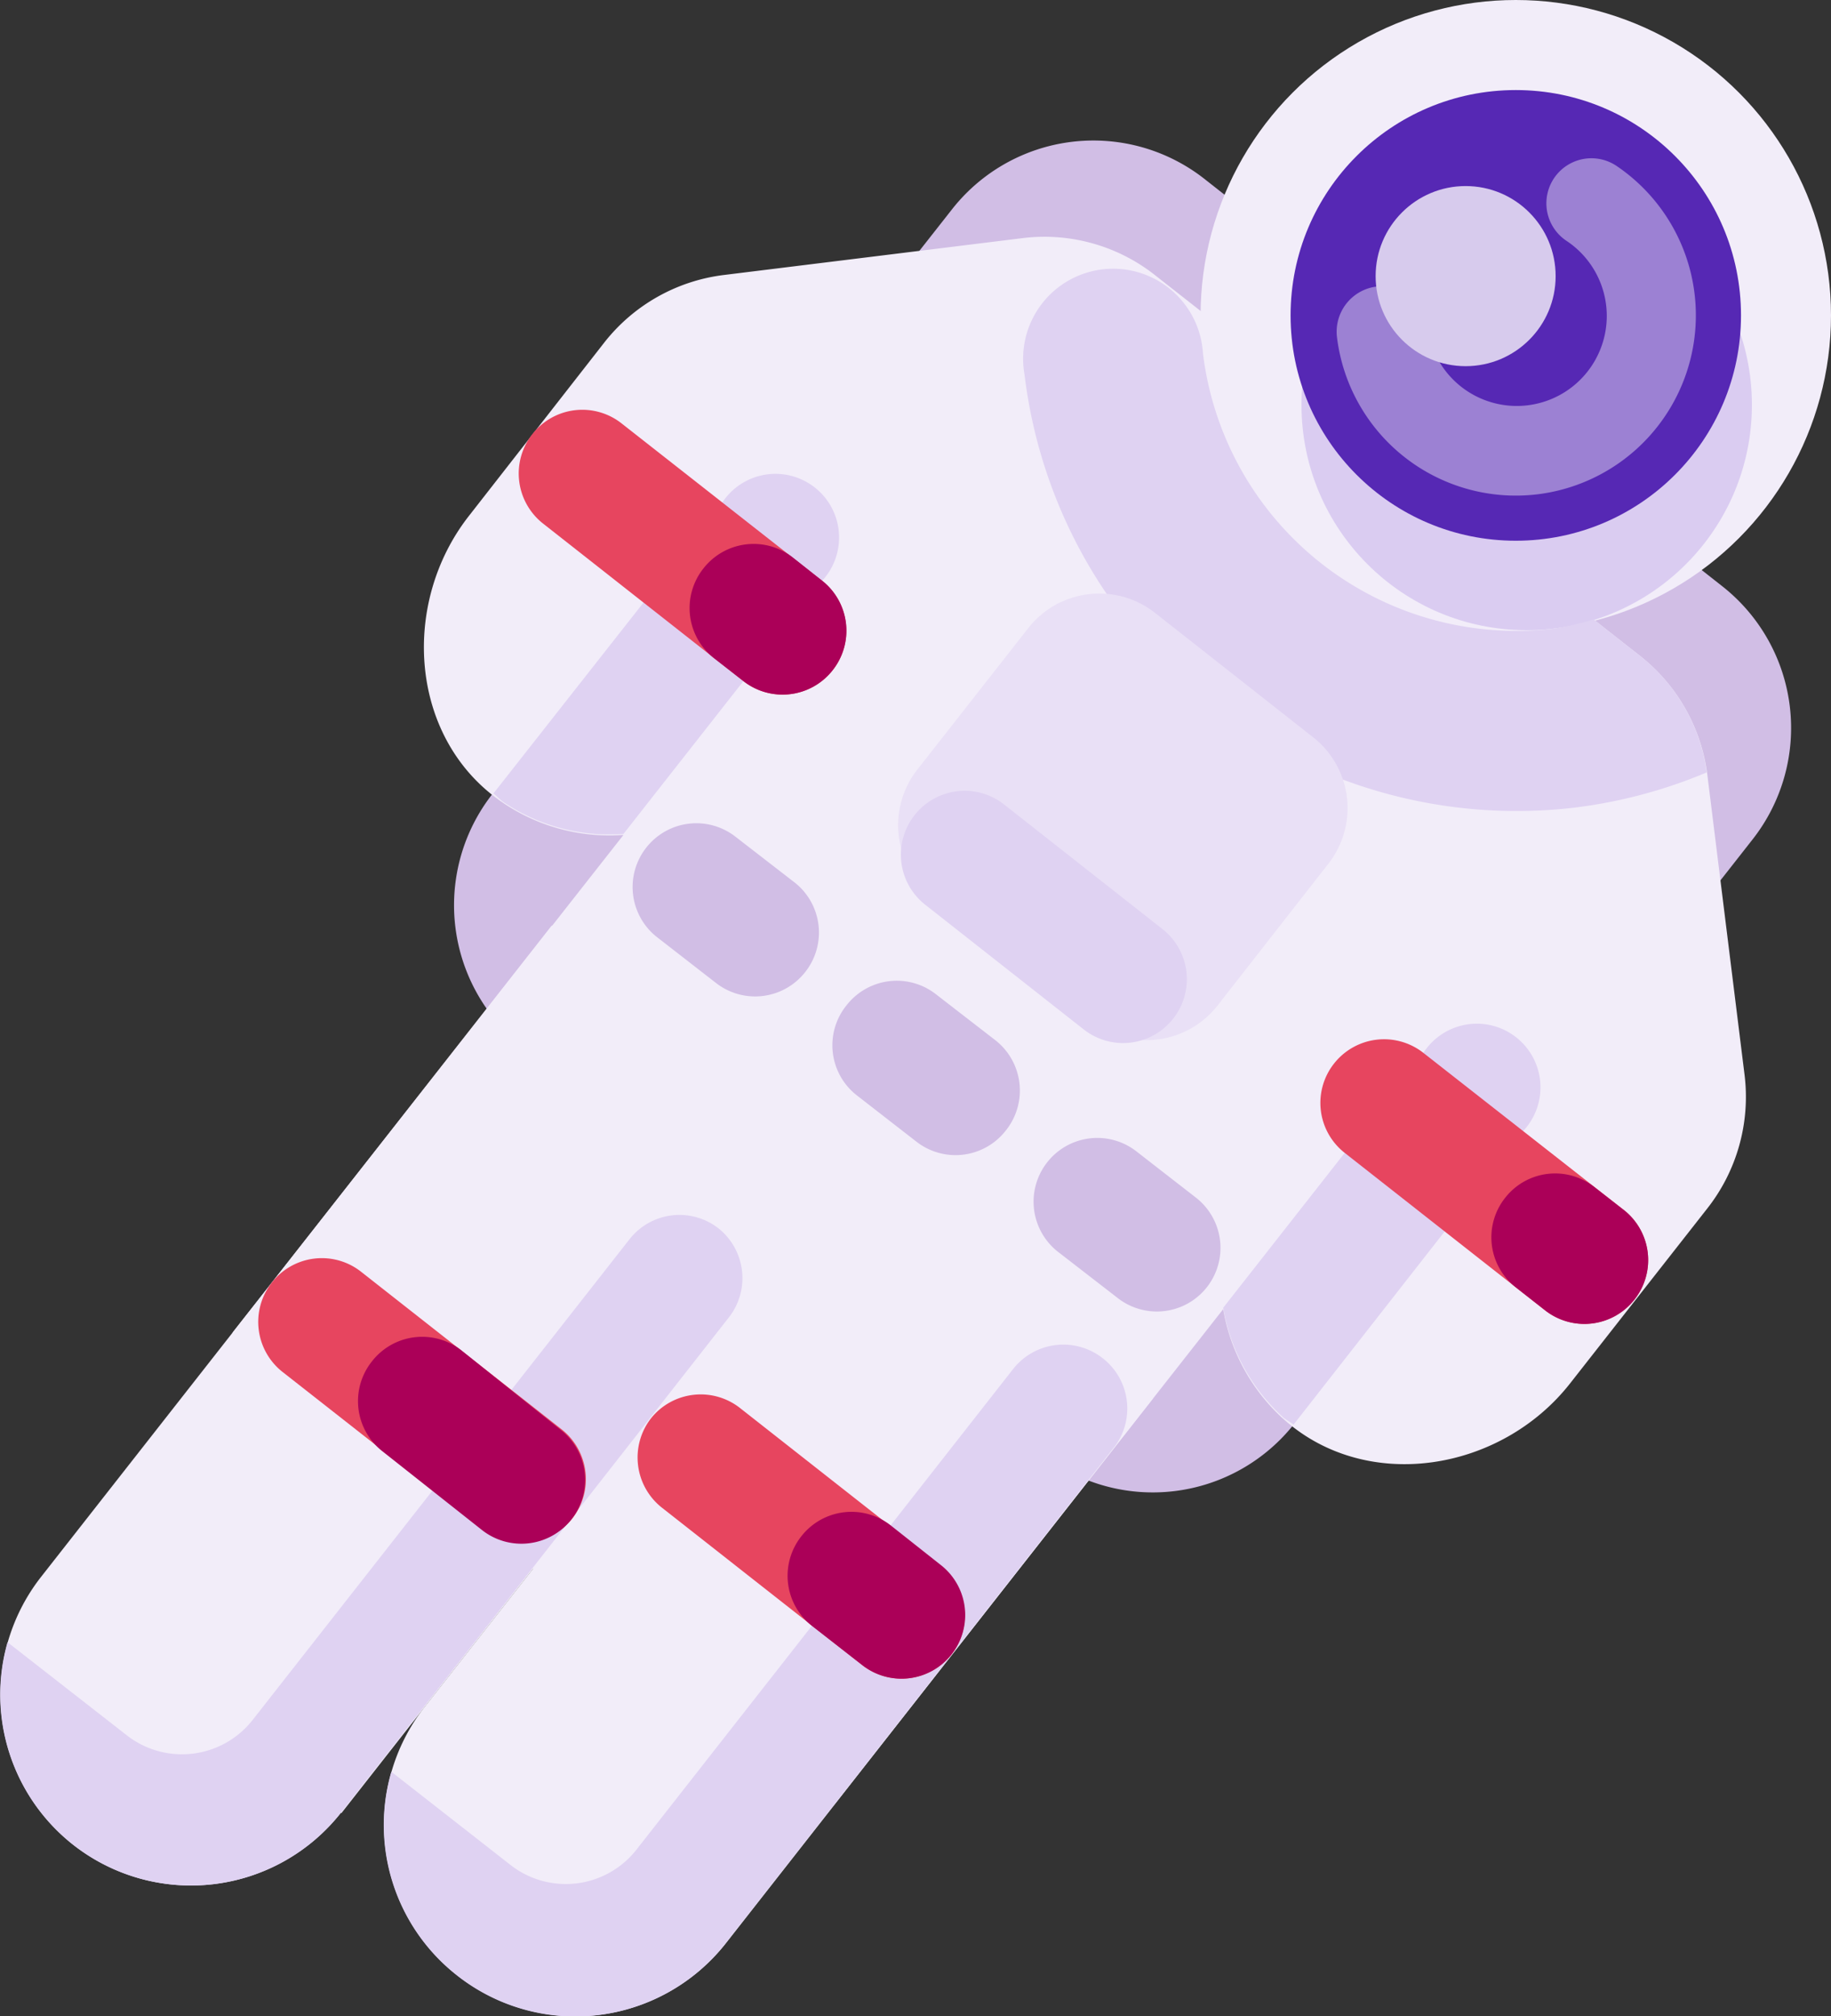 <svg xmlns="http://www.w3.org/2000/svg" viewBox="0 0 92.36 101.64"><rect x="0" y="0" width="92.36" height="101.64" fill="#333333" stroke="none"/><defs><style>.cls-1{fill:#d1bee5;}.cls-2{fill:#f2edf9;}.cls-3{fill:#daccf1;}.cls-4{fill:#dfd2f2;}.cls-5{fill:#5628b4;}.cls-6{fill:#9c81d3;}.cls-7{fill:#e7455f;}.cls-8{fill:#ab0058;}.cls-9{fill:#e9e0f6;}.cls-10{fill:#d7cbed;}</style></defs><title>person2</title><g id="Layer_2" data-name="Layer 2"><g id="Layer_4" data-name="Layer 4"><path class="cls-1" d="M24.86,40,48,10.58A9.07,9.07,0,0,1,60.73,9L86.87,29.55a9.09,9.09,0,0,1,1.54,12.76L65.3,71.76A9.09,9.09,0,0,1,52.54,73.3L26.4,52.8A9.09,9.09,0,0,1,24.86,40Z"/><path class="cls-2" d="M51.62,12,36.54,13.86a9.08,9.08,0,0,0-6.06,3.41L23.66,26c-3.5,4.46-3,11.32,1.74,14.49a9.56,9.56,0,0,0,6.05,1.6L11.73,67.18,42.06,91l19.64-25a9.65,9.65,0,0,0,3,5.5c4.2,3.81,11,2.7,14.5-1.76l6.89-8.78A9.1,9.1,0,0,0,88,54.19L86.13,39.12a9.08,9.08,0,0,0-3.41-6.06L58.31,13.91A9,9,0,0,0,51.62,12Z"/><circle class="cls-2" cx="76.46" cy="15.9" r="15.9"/><circle class="cls-3" cx="77.01" cy="20.41" r="11.36"/><path class="cls-4" d="M79.46,40.71a25,25,0,0,0,6.63-1.77,9,9,0,0,0-3.37-5.88l-2.33-1.83a15.54,15.54,0,0,1-2,.46A15.92,15.92,0,0,1,60.68,17.81a4.54,4.54,0,1,0-9,1.08h0A25,25,0,0,0,79.46,40.71Z"/><circle class="cls-5" cx="76.46" cy="15.9" r="11.36"/><path class="cls-6" d="M77.55,24.92A9.09,9.09,0,0,1,67.44,17,2.27,2.27,0,1,1,72,16.45a4.54,4.54,0,1,0,7-4.32,2.27,2.27,0,1,1,2.55-3.76h0a9.09,9.09,0,0,1-4,16.55Z"/><path class="cls-2" d="M17.21,91.42,43,58.56,27.83,46.66,2.06,79.51A9.63,9.63,0,0,0,3.69,93h0a9.63,9.63,0,0,0,13.52-1.63Z"/><path class="cls-4" d="M36.26,61.94a3.2,3.2,0,0,0-4.51.54h0l-19,24.22a4.53,4.53,0,0,1-6.37.77l-6-4.68A9.62,9.62,0,0,0,3.69,93h0a9.63,9.63,0,0,0,13.52-1.63h0l19.59-25A3.21,3.21,0,0,0,36.26,61.94Z"/><path class="cls-2" d="M36.59,98l21.57-27.5L43,58.56,21.42,86.05a9.64,9.64,0,0,0,1.64,13.53h0A9.65,9.65,0,0,0,36.59,98Z"/><path class="cls-4" d="M55.62,68.47a3.22,3.22,0,0,0-4.51.54h0l-19,24.23a4.53,4.53,0,0,1-6.37.77l-6-4.69a9.63,9.63,0,0,0,3.3,10.26h0A9.63,9.63,0,0,0,36.57,98h0l19.6-25A3.21,3.21,0,0,0,55.62,68.47Z"/><path class="cls-7" d="M13.71,64.66h0a3.2,3.2,0,0,1,4.5-.55l10.11,7.94a3.2,3.2,0,0,1,.55,4.5h0a3.22,3.22,0,0,1-4.51.54L14.26,69.17A3.21,3.21,0,0,1,13.71,64.66Z"/><path class="cls-8" d="M18.77,68.62a3.21,3.21,0,0,1,4.51-.54l5,4a3.21,3.21,0,0,1,.55,4.51h0a3.21,3.21,0,0,1-4.51.55l-5.06-4A3.21,3.21,0,0,1,18.77,68.62Z"/><path class="cls-7" d="M32.84,71.5h0A3.21,3.21,0,0,1,37.35,71l10.11,7.94A3.2,3.2,0,0,1,48,83.4h0a3.21,3.21,0,0,1-4.51.54L33.38,76A3.22,3.22,0,0,1,32.84,71.5Z"/><path class="cls-4" d="M41.47,29.28a3.21,3.21,0,1,0-5-4h0L24.89,40c.18.14.32.31.51.44a9.54,9.54,0,0,0,6.05,1.6Z"/><path class="cls-8" d="M40.42,77.45h0a3.21,3.21,0,0,1,4.51-.55l2.53,2a3.2,3.2,0,0,1,.54,4.5h0a3.21,3.21,0,0,1-4.51.54L41,82A3.21,3.21,0,0,1,40.42,77.45Z"/><path class="cls-7" d="M26.85,21.89h0a3.2,3.2,0,0,1,4.51-.54l10.11,7.93A3.21,3.21,0,0,1,42,33.79h0a3.21,3.21,0,0,1-4.51.54L27.4,26.4A3.21,3.21,0,0,1,26.85,21.89Z"/><path class="cls-1" d="M32.6,42.73h0a3.21,3.21,0,0,1,4.51-.54l3,2.32A3.21,3.21,0,0,1,40.62,49h0a3.21,3.21,0,0,1-4.51.55l-3-2.33A3.21,3.21,0,0,1,32.6,42.73Z"/><path class="cls-1" d="M42.71,50.67h0a3.21,3.21,0,0,1,4.51-.54l3,2.32A3.22,3.22,0,0,1,50.73,57h0a3.21,3.21,0,0,1-4.51.55l-3-2.33A3.2,3.2,0,0,1,42.71,50.67Z"/><path class="cls-1" d="M52.82,58.6h0a3.21,3.21,0,0,1,4.51-.55l3,2.33a3.21,3.21,0,0,1,.55,4.51h0a3.21,3.21,0,0,1-4.51.54l-3-2.32A3.21,3.21,0,0,1,52.82,58.6Z"/><path class="cls-8" d="M35.48,28.66h0A3.21,3.21,0,0,1,40,28.11l1.48,1.17A3.21,3.21,0,0,1,42,33.79h0a3.21,3.21,0,0,1-4.51.54L36,33.17A3.21,3.21,0,0,1,35.48,28.66Z"/><path class="cls-9" d="M58.24,30.88l8,6.29A4.54,4.54,0,0,1,67,43.55L61.41,50.7a4.54,4.54,0,0,1-6.37.77l-8-6.29a4.55,4.55,0,0,1-.77-6.38l5.61-7.15A4.55,4.55,0,0,1,58.24,30.88Z"/><circle class="cls-10" cx="73.93" cy="13.92" r="4.54"/><path class="cls-4" d="M64.69,71.43c.18.15.38.25.56.39L76.85,57a3.21,3.21,0,1,0-5-4L61.7,65.93a9.65,9.65,0,0,0,3,5.5Z"/><path class="cls-7" d="M67.29,53.62h0a3.21,3.21,0,0,1,4.51-.54L81.91,61a3.21,3.21,0,0,1,.54,4.51h0a3.21,3.21,0,0,1-4.51.55L67.83,58.12A3.2,3.2,0,0,1,67.29,53.62Z"/><path class="cls-8" d="M75.92,60.39h0a3.2,3.2,0,0,1,4.5-.55L81.91,61a3.21,3.21,0,0,1,.54,4.51h0a3.21,3.21,0,0,1-4.51.55L76.46,64.9A3.2,3.2,0,0,1,75.92,60.39Z"/><path class="cls-4" d="M46.13,41.1h0a3.21,3.21,0,0,1,4.51-.55l8,6.29a3.21,3.21,0,0,1,.54,4.51h0a3.21,3.21,0,0,1-4.51.55l-8-6.29A3.21,3.21,0,0,1,46.13,41.1Z"/></g></g></svg>